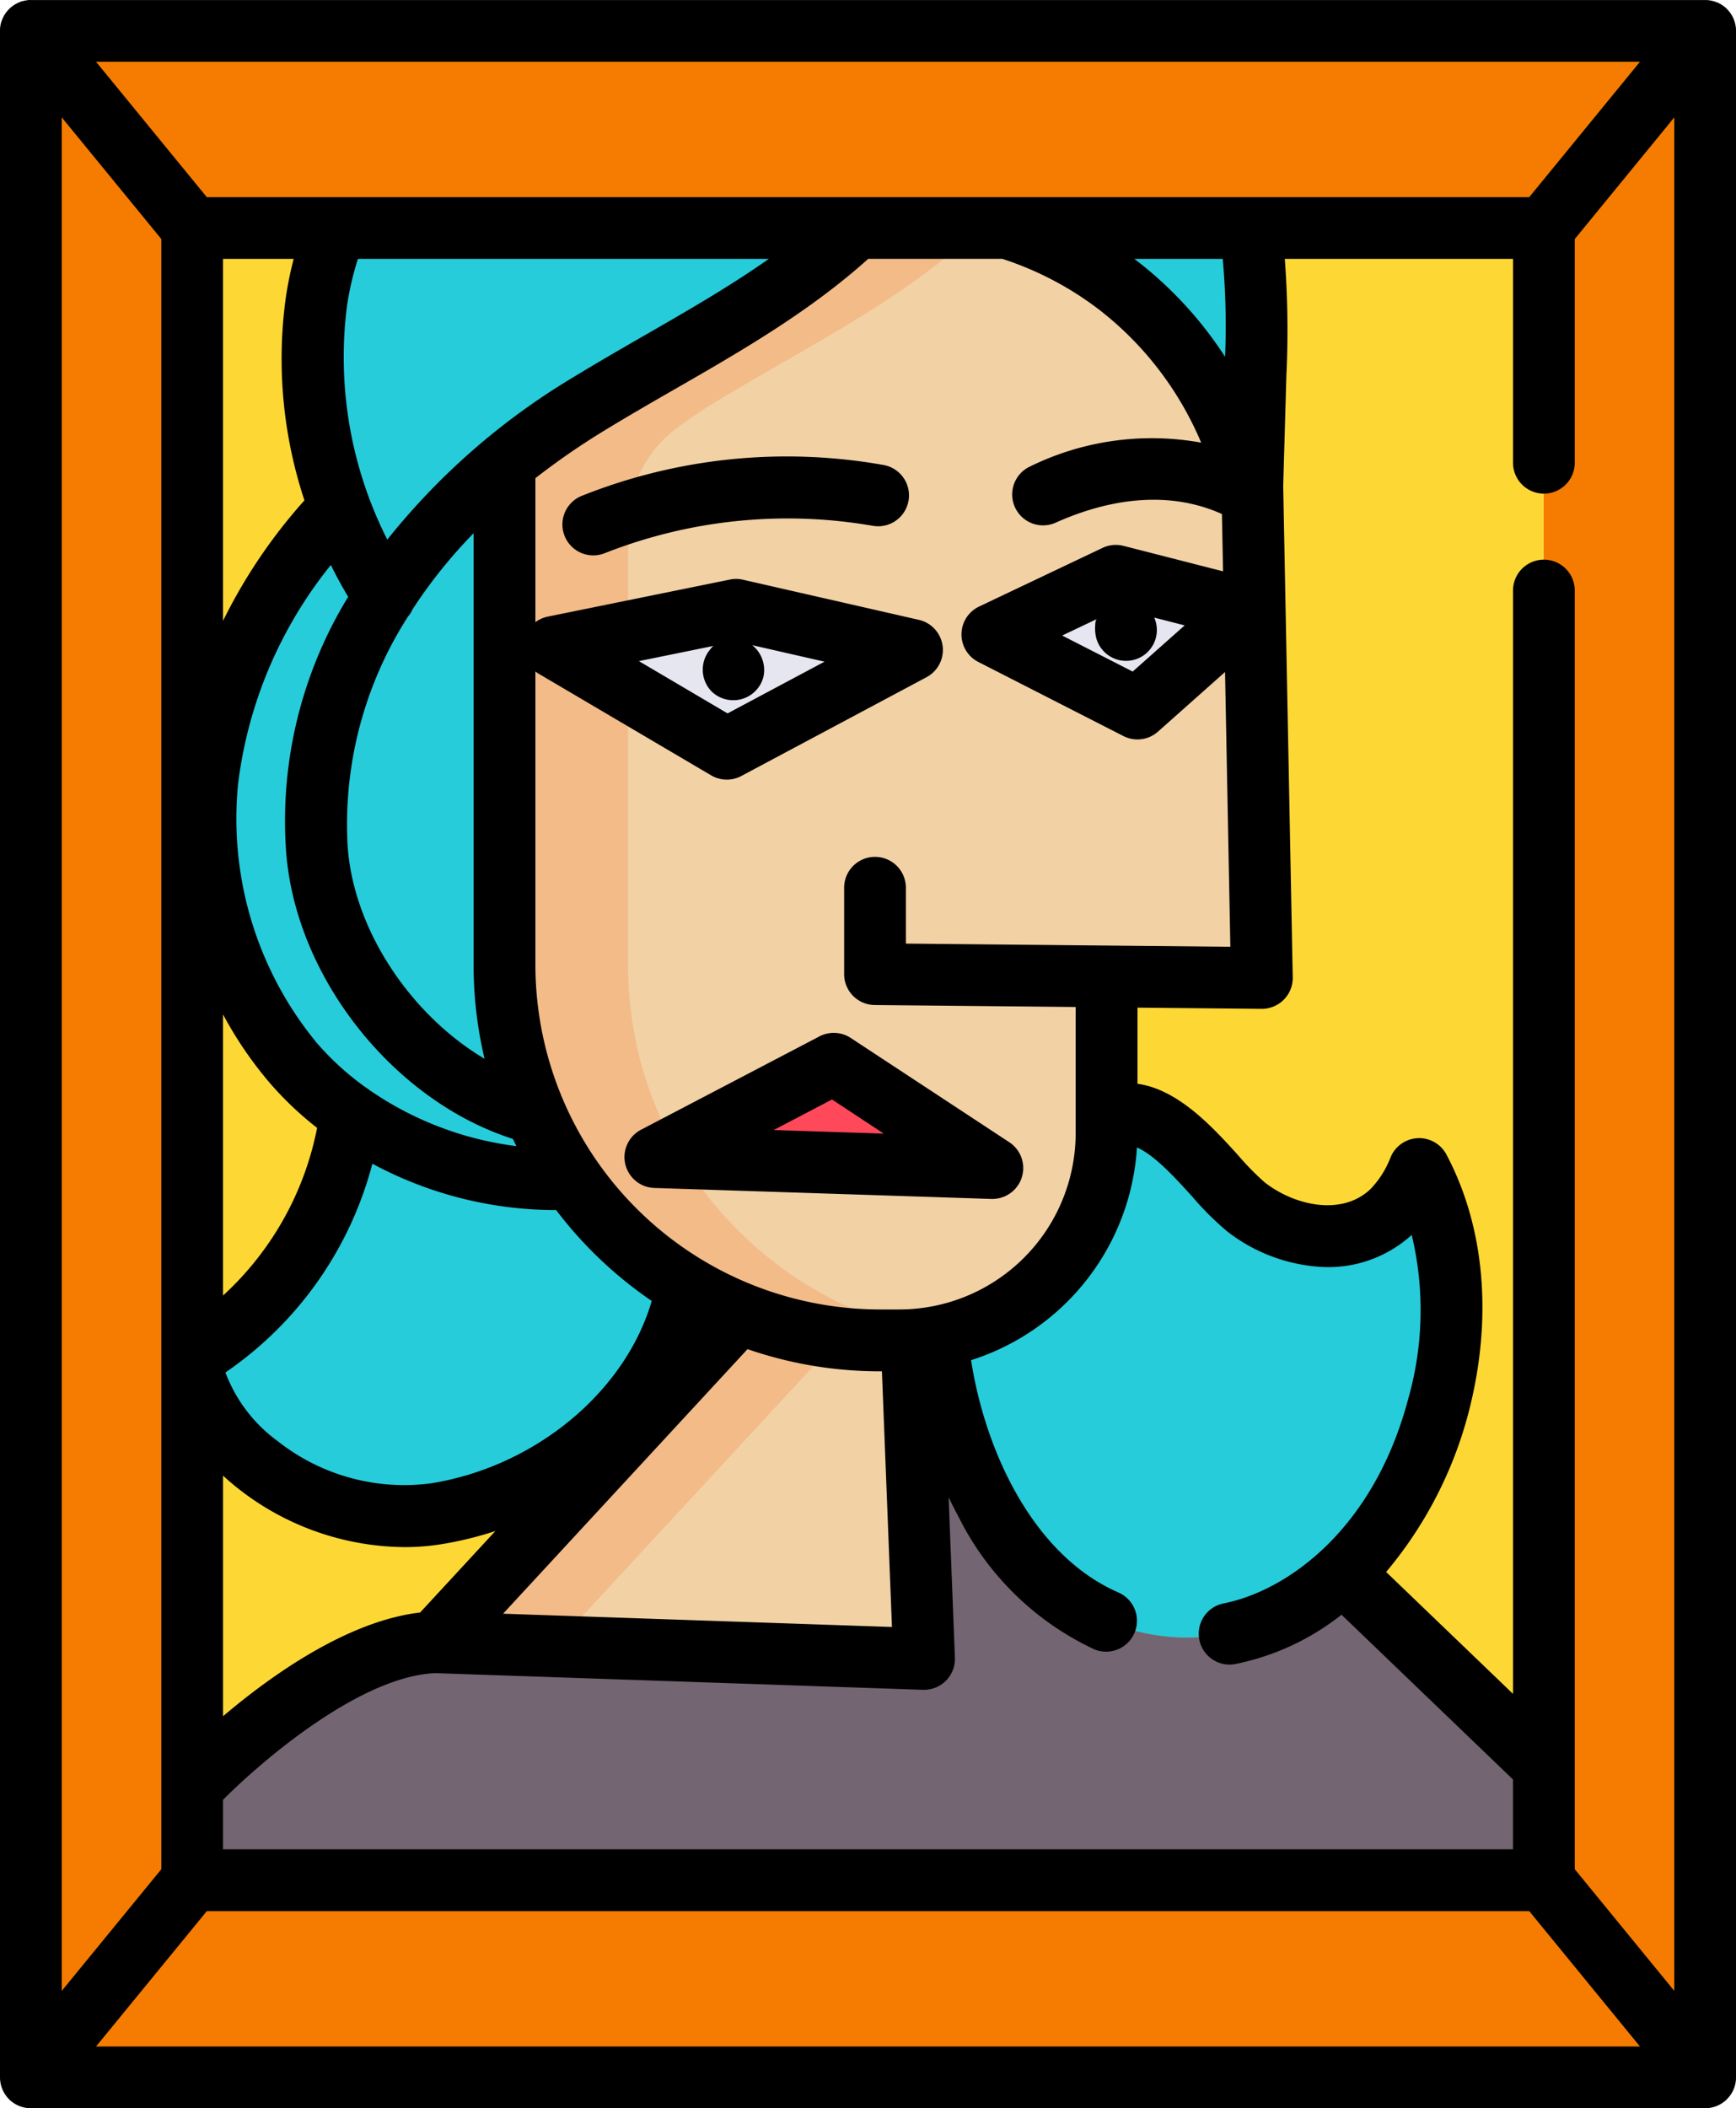 <svg xmlns="http://www.w3.org/2000/svg" width="136.359" height="165.56" viewBox="0 0 136.359 165.56">
  <g id="picasso" transform="translate(-0.5)">
    <path id="Trazado_101924" data-name="Trazado 101924" d="M8,7.5V168.209H139.511V7.5Zm0,0" transform="translate(-5.077 -5.075)" fill="#fdd835"/>
    <path id="Trazado_101925" data-name="Trazado 101925" d="M130.7,34.542q-.125,4.346-.249,8.685c-.006.234-.013.47-.019.7-.066-.039-.13-.075-.2-.107a28.313,28.313,0,0,0-10.345-16.359,28,28,0,0,0-8.669-4.482h-11.9c-.164.168-.33.33-.5.483-6.073,5.516-13.6,9.108-20.591,13.4a56.774,56.774,0,0,0-6.544,4.666l.032.039V80.847A29.469,29.469,0,0,0,75.98,96.14q.462.756.968,1.484a29.637,29.637,0,0,0,9.077,8.511c-1.685,9.206-10.264,16.255-19.57,17.8-8.99,1.49-18.151-4.973-19.279-11.57v-.724A26.262,26.262,0,0,0,59.609,92.579l0,0A24.074,24.074,0,0,1,55.1,88.52,29.73,29.73,0,0,1,48.229,69.3q0-1.446.136-2.888a35.52,35.52,0,0,1,9.985-21.047l.418-.162a32.651,32.651,0,0,1-1.84-16.4,31.72,31.72,0,0,1,1.445-5.827,32.7,32.7,0,0,1,9.976-14.36V7.5h45.861v.11a17.318,17.318,0,0,1,13.527,8.345,21.09,21.09,0,0,1,2.49,7.027c.123.673.22,1.349.3,2.027A68.193,68.193,0,0,1,130.7,34.542Zm0,0" transform="translate(-31.583 -5.075)" fill="#26ccda"/>
    <path id="Trazado_101926" data-name="Trazado 101926" d="M267.5,293.511a28.217,28.217,0,0,1-7.5,13.1,17.316,17.316,0,0,1-12.783,5.074c-11.964-.476-18.14-13.1-19.078-23.605v0a16.25,16.25,0,0,0,13.307-16v-1.109c4.21-2.075,8.258,4.809,10.936,6.89,3.242,2.522,8.261,3.445,11.486.344A9.9,9.9,0,0,0,266,274.885C268.989,280.519,269.13,287.348,267.5,293.511Zm0,0" transform="translate(-154.034 -183.084)" fill="#26ccda"/>
    <path id="Trazado_101927" data-name="Trazado 101927" d="M153.347,358.4v8.942H47.176v-7.3s10.4-11.062,19.049-11.389l38.444,1.314-.974-24.857-.966-.162c.32,0,.64-.01.954-.029a15.92,15.92,0,0,0,2.011-.243v0c.939,10.505,7.114,23.129,19.078,23.605a17.316,17.316,0,0,0,12.783-5.074l.178.184Zm0,0" transform="translate(-31.583 -219.692)" fill="#736572"/>
    <path id="Trazado_101928" data-name="Trazado 101928" d="M119.007,22.982c-.164.168-.33.33-.5.483-6.073,5.516-13.6,9.108-20.591,13.4a56.775,56.775,0,0,0-6.544,4.666A46.286,46.286,0,0,0,82.21,51.574l-.537-.126a31.865,31.865,0,0,1-3.211-6.241,32.651,32.651,0,0,1-1.84-16.4,31.721,31.721,0,0,1,1.445-5.827,32.7,32.7,0,0,1,9.976-14.36V7.5h34.608v.914C124.657,13.091,122.284,19.61,119.007,22.982Zm0,0" transform="translate(-51.276 -5.075)" fill="#26ccda"/>
    <path id="Trazado_101929" data-name="Trazado 101929" d="M79.152,176.526a27.847,27.847,0,0,1-17.335-5.047,24.074,24.074,0,0,1-4.512-4.056,29.73,29.73,0,0,1-6.871-19.217q0-1.446.136-2.888a35.52,35.52,0,0,1,9.985-21.047l.418-.162a31.864,31.864,0,0,0,3.211,6.241l.537.126a31.885,31.885,0,0,0-5.54,20.223c.7,9.212,8.181,18.4,17.129,20.7a29.215,29.215,0,0,0,1.874,3.642Q78.647,175.8,79.152,176.526Zm0,0" transform="translate(-33.787 -83.977)" fill="#26ccda"/>
    <path id="Trazado_101930" data-name="Trazado 101930" d="M86.024,284.16c-1.685,9.206-10.264,16.255-19.57,17.8-8.99,1.49-18.151-4.973-19.279-11.57v-.724A26.262,26.262,0,0,0,59.609,270.6l0,0a27.847,27.847,0,0,0,17.335,5.047A29.637,29.637,0,0,0,86.024,284.16Zm0,0" transform="translate(-31.583 -183.1)" fill="#26ccda"/>
    <path id="Trazado_101931" data-name="Trazado 101931" d="M239.328,22.982H208.414c3.277-3.373,5.65-9.892,3.644-14.568V7.5h11.253v.11a17.318,17.318,0,0,1,13.527,8.345A21.091,21.091,0,0,1,239.328,22.982Zm0,0" transform="translate(-140.683 -5.075)" fill="#76a199"/>
    <path id="Trazado_101932" data-name="Trazado 101932" d="M171.058,114.269l-12.19-.12-.006.553V126.46a16.25,16.25,0,0,1-13.307,16,15.924,15.924,0,0,1-2.011.243l.013.191.974,24.857-38.444-1.314,23.9-25.855,0-.006a28.981,28.981,0,0,1-4.1-2.044,29.636,29.636,0,0,1-9.077-8.511q-.5-.728-.968-1.484a29.47,29.47,0,0,1-4.268-15.293V73.963l-.032-.039a56.772,56.772,0,0,1,6.544-4.666c6.994-4.288,14.518-7.881,20.591-13.4.168-.153.333-.315.5-.483h11.9a37.394,37.394,0,0,1,8.669,4.482C172.028,67.651,170.5,85.352,170.5,85.352Zm0,0" transform="translate(-71.444 -37.472)" fill="#f2d1a5"/>
    <path id="Trazado_101933" data-name="Trazado 101933" d="M115.787,166.436l23.9-25.855,0-.006a29.05,29.05,0,0,1-4.1-2.044,29.651,29.651,0,0,1-9.077-8.511q-.5-.728-.966-1.484a29.43,29.43,0,0,1-4.268-15.293V78.721a9.518,9.518,0,0,1,3.954-7.727c.92-.661,1.838-1.3,2.559-1.737,6.994-4.288,14.518-7.881,20.591-13.4.168-.153.332-.315.5-.483h-9.7c-.164.168-.33.33-.5.483-6.073,5.516-13.6,9.108-20.591,13.4a56.772,56.772,0,0,0-6.544,4.666l.032.039v39.281a29.47,29.47,0,0,0,4.268,15.293q.462.756.968,1.484a29.636,29.636,0,0,0,9.077,8.511,28.981,28.981,0,0,0,4.1,2.044l0,.006-23.9,25.855,38.444,1.314-.014-.332Zm0,0" transform="translate(-71.444 -37.472)" fill="#f2bb88"/>
    <path id="Trazado_101934" data-name="Trazado 101934" d="M299.314,237.129v.1l2.491.024,0-.095Zm0,0" transform="translate(-202.189 -160.451)" fill="#e3e1c1"/>
    <path id="Trazado_101935" data-name="Trazado 101935" d="M135.055,151.008l14.309-2.91,13.822,3.153-14.55,7.761Zm0,0" transform="translate(-91.045 -100.209)" fill="#e6e6f0"/>
    <path id="Trazado_101936" data-name="Trazado 101936" d="M241.551,144.456l9.7-4.608,10.427,2.668-8.731,7.761Z" transform="translate(-163.105 -94.627)" fill="#e6e6f0"/>
    <path id="Trazado_101937" data-name="Trazado 101937" d="M159.68,265.662l26.474.863-12.461-8.193Zm0,0" transform="translate(-107.707 -174.798)" fill="#ff485a"/>
    <path id="Trazado_101938" data-name="Trazado 101938" d="M8,7.5V168.209H139.511V7.5ZM126.842,152.727H20.67V112.362c-.039-.222-.068-.446-.087-.669.029-.015.058-.035.087-.054V22.982H126.842Zm0,0" transform="translate(-5.077 -5.075)" fill="#f57c00"/>
    <path id="Trazado_101939" data-name="Trazado 101939" d="M8,7.5V168.209L20.67,152.727V22.982Zm0,0" transform="translate(-5.077 -5.075)" fill="#f57c00"/>
    <path id="Trazado_101940" data-name="Trazado 101940" d="M388.182,7.5V168.209l-12.667-15.482V22.982Zm0,0" transform="translate(-253.751 -5.075)" fill="#f57c00"/>
    <path id="Trazado_101941" data-name="Trazado 101941" d="M162.339,111.525a43.454,43.454,0,0,0-23.694,2.421,2.425,2.425,0,1,0,1.795,4.506,39.163,39.163,0,0,1,21.052-2.151,2.425,2.425,0,1,0,.846-4.776Zm0,0" transform="translate(-92.441 -75.01)"/>
    <path id="Trazado_101942" data-name="Trazado 101942" d="M167.5,251.11l-14.012,7.33a2.425,2.425,0,0,0,1.045,4.573l26.472.863h.08a2.425,2.425,0,0,0,1.331-4.451l-12.461-8.193A2.424,2.424,0,0,0,167.5,251.11Zm5.056,7.637-8.652-.282,4.58-2.4Zm0,0" transform="translate(-102.635 -169.724)"/>
    <path id="Trazado_101943" data-name="Trazado 101943" d="M136.4,164.554c.016-.024.035-.047.052-.071s.048-.078.071-.117.035-.057.052-.087.034-.071.051-.106.037-.072.052-.109.023-.062.034-.093.033-.086.045-.131c.009-.028.015-.057.023-.086.013-.048.025-.095.035-.143s.011-.073.016-.109.015-.082.019-.125q.011-.119.011-.239V2.421q0-.119-.011-.239c0-.043-.013-.083-.019-.124s-.009-.073-.016-.11-.023-.095-.035-.143c-.008-.029-.014-.058-.023-.086-.014-.044-.03-.087-.045-.131s-.021-.062-.034-.093-.034-.073-.052-.109-.032-.072-.051-.106-.034-.058-.052-.087-.045-.08-.071-.117-.035-.047-.052-.071c-.029-.04-.058-.081-.09-.119s-.047-.052-.069-.078-.058-.066-.088-.1c-.057-.056-.115-.11-.177-.16l0,0c-.014-.011-.029-.021-.044-.033-.047-.037-.1-.075-.147-.109-.025-.016-.052-.032-.078-.047-.042-.027-.083-.052-.126-.075s-.063-.032-.095-.047S135.4.2,135.36.183l-.107-.039c-.038-.014-.076-.028-.116-.04s-.078-.02-.117-.03-.075-.019-.112-.027-.091-.015-.136-.021l-.1-.014c-.059-.005-.12-.008-.181-.009l-.057,0H2.925L2.876,0c-.063,0-.125,0-.188.009L2.6.025c-.048.006-.1.013-.143.021s-.071.016-.106.025S2.263.092,2.222.1s-.073.025-.11.038S2.036.169,2,.184s-.075.034-.112.052-.068.032-.1.049S1.7.332,1.662.357,1.606.389,1.58.408c-.051.033-.1.069-.145.107-.015.011-.03.02-.045.033l0,0a2.381,2.381,0,0,0-.177.16c-.032.032-.059.064-.088.1s-.048.051-.071.078S.991.965.962,1.005c-.018.024-.035.047-.052.071s-.048.078-.072.117S.8,1.25.788,1.281s-.035.071-.052.106S.7,1.459.686,1.5.663,1.559.65,1.59.619,1.676.6,1.72c-.009.028-.014.057-.023.086-.013.048-.025.095-.035.143s-.01.073-.016.11-.014.081-.019.124Q.5,2.3.5,2.421V163.138q0,.119.011.239c.005.043.013.083.019.125s.009.072.016.109.023.095.035.143c.008.029.014.058.023.086.014.044.03.087.045.13s.023.063.035.095.033.072.051.109.033.072.052.106.034.058.051.087.047.08.072.117.034.047.052.071c.029.04.057.081.088.119s.047.052.071.078.057.066.088.1a2.378,2.378,0,0,0,.177.16l0,0,.008.005a2.535,2.535,0,0,0,.327.224l.028.016a2.467,2.467,0,0,0,.339.152l.059.023a2.355,2.355,0,0,0,.344.087c.023.005.045.008.068.011a2.4,2.4,0,0,0,.359.029H134.44a2.411,2.411,0,0,0,.359-.029c.023,0,.045-.006.068-.011a2.338,2.338,0,0,0,.342-.087l.061-.023a2.451,2.451,0,0,0,.337-.152c.009-.005.019-.013.029-.018a2.426,2.426,0,0,0,.326-.222l.008-.005,0,0a2.381,2.381,0,0,0,.177-.16c.032-.032.059-.064.088-.1s.048-.051.071-.078S136.369,164.595,136.4,164.554ZM120.617,15.482h-21.9c-.014,0-.028,0-.042,0h-19c-.03,0-.059,0-.088,0H16.744L8.043,4.85H129.316ZM97.141,74.349,71.655,74.1V69.714a2.425,2.425,0,1,0-4.85,0V76.5a2.426,2.426,0,0,0,2.4,2.425l15.786.153v9.907a13.862,13.862,0,0,1-13.848,13.846H69.619A27.094,27.094,0,0,1,42.554,75.772V52.733a2.535,2.535,0,0,0,.225.155l13.58,8a2.423,2.423,0,0,0,2.372.051l14.551-7.761a2.425,2.425,0,0,0-.6-4.5L58.857,45.524a2.409,2.409,0,0,0-1.023-.011l-14.309,2.91a2.412,2.412,0,0,0-.971.438V37.55a57.987,57.987,0,0,1,5.354-3.7c1.828-1.12,3.739-2.219,5.587-3.282,5.205-2.992,10.584-6.088,15.2-10.24H79.234a25.468,25.468,0,0,1,7.593,3.983,25.951,25.951,0,0,1,8.022,10.449,21.7,21.7,0,0,0-13.412,1.859,2.425,2.425,0,1,0,1.987,4.425c3.407-1.528,8.328-2.8,13.057-.678l.087,4.5-7.821-2a2.428,2.428,0,0,0-1.641.158l-9.7,4.608a2.425,2.425,0,0,0-.063,4.35l11.4,5.82a2.426,2.426,0,0,0,2.714-.347l5.267-4.682Zm-.548,51.571a2.425,2.425,0,0,0,.467,4.8,2.524,2.524,0,0,0,.472-.045,19.731,19.731,0,0,0,8.342-3.871l13.466,12.936v5.484H18.019v-3.89c3.211-3.215,10.825-9.683,16.656-9.945L73,132.7h.083a2.425,2.425,0,0,0,2.423-2.52l-.494-12.607q.4.843.834,1.647a22.6,22.6,0,0,0,10.606,10.3,2.425,2.425,0,0,0,1.925-4.451c-6.6-2.853-10.455-10.894-11.6-18.256a18.736,18.736,0,0,0,13.028-16.7c1.37.577,3.044,2.423,4.359,3.873a23.488,23.488,0,0,0,2.7,2.692,13.3,13.3,0,0,0,7.053,2.785,9.737,9.737,0,0,0,7.47-2.485,25.387,25.387,0,0,1-.261,12.826C108.408,120.119,101.6,124.932,96.593,125.919Zm-26.82-18.233.788,20.079-30.545-1.043,19.2-20.776a31.786,31.786,0,0,0,10.4,1.741ZM33.5,126.628c-5.679.669-11.627,4.879-15.48,8.145V115.881q.623.576,1.315,1.113a21.379,21.379,0,0,0,12.924,4.5,18.378,18.378,0,0,0,3.01-.244,28.054,28.054,0,0,0,4.142-1.019ZM18.019,79.659a30.074,30.074,0,0,0,3.655,5.364,25.932,25.932,0,0,0,3.733,3.548,24.125,24.125,0,0,1-7.388,13.167Zm9.83-32.791A33.675,33.675,0,0,0,22.976,66.9c.748,9.893,8.468,19.554,17.809,22.538.09.189.183.379.277.567A25.992,25.992,0,0,1,29.519,85.6a2.232,2.232,0,0,0-.21-.148,21.845,21.845,0,0,1-3.949-3.58A27.692,27.692,0,0,1,19.2,61.57a33.934,33.934,0,0,1,7.286-17.2C26.907,45.222,27.362,46.057,27.849,46.868Zm6.625,69.6a16.026,16.026,0,0,1-12.166-3.3,11.787,11.787,0,0,1-4.1-5.39A28.625,28.625,0,0,0,29.748,91.386a30.456,30.456,0,0,0,14.09,3.639c.114,0,.227,0,.341-.005a32.2,32.2,0,0,0,7.512,7.142C49.642,109.218,42.659,115.109,34.474,116.466ZM27.812,66.539a30.2,30.2,0,0,1,4.725-18.106,2.384,2.384,0,0,0,.38-.6A38.837,38.837,0,0,1,37.7,41.875v33.9a31.866,31.866,0,0,0,.861,7.372C32.793,79.717,28.308,73.1,27.812,66.539Zm3.109-24.164a31.712,31.712,0,0,1-3.175-18.282,22.967,22.967,0,0,1,.869-3.762H60.889c-3.069,2.157-6.376,4.062-9.811,6.036-1.877,1.079-3.817,2.2-5.7,3.35A54.409,54.409,0,0,0,30.921,42.375Zm-6.508-3.081a41.93,41.93,0,0,0-6.394,9.46V20.332h5.548a28.6,28.6,0,0,0-.619,3.047A35.33,35.33,0,0,0,24.413,39.294ZM56.4,54.305a2.447,2.447,0,0,0,4.058-1.119,2.5,2.5,0,0,0-.87-2.52l5.675,1.295L57.65,56.022l-6.966-4.105,5.894-1.2c-.114.023-.289.274-.357.36a2.487,2.487,0,0,0-.293.476A2.452,2.452,0,0,0,56.4,54.305ZM96.543,20.332a58.447,58.447,0,0,1,.184,7.684,30.465,30.465,0,0,0-6.948-7.551c-.061-.045-.123-.087-.183-.133ZM86.572,49.949a2.422,2.422,0,1,0,4.613-1.4l-.024-.049,2.392.611L89.47,52.737l-5.539-2.828S86.683,48.6,86.683,48.6c-.149.071-.15.37-.158.5A3.314,3.314,0,0,0,86.572,49.949Zm-73.4-31.176V146.787L5.35,156.342V9.218Zm3.575,131.305H120.617l8.7,10.632H8.043Zm107.447-3.29V46.374a2.425,2.425,0,1,0-4.85,0v86.644l-9.965-9.572a32.013,32.013,0,0,0,6.441-12.4c1.949-7.393,1.343-14.631-1.706-20.38a2.425,2.425,0,0,0-4.373.184,7.474,7.474,0,0,1-1.58,2.515c-2.226,2.141-5.944,1.336-8.314-.508a21.142,21.142,0,0,1-2.083-2.122c-1.976-2.18-4.7-5.184-7.916-5.628V79.129l9.746.093h.024a2.424,2.424,0,0,0,2.424-2.472l-.749-38.592.248-8.621a74.95,74.95,0,0,0-.123-9.207h17.926V36.34a2.425,2.425,0,1,0,4.85,0V18.773l7.817-9.554V156.342Zm0,0" transform="translate(0 0)"/>
  </g>
</svg>

